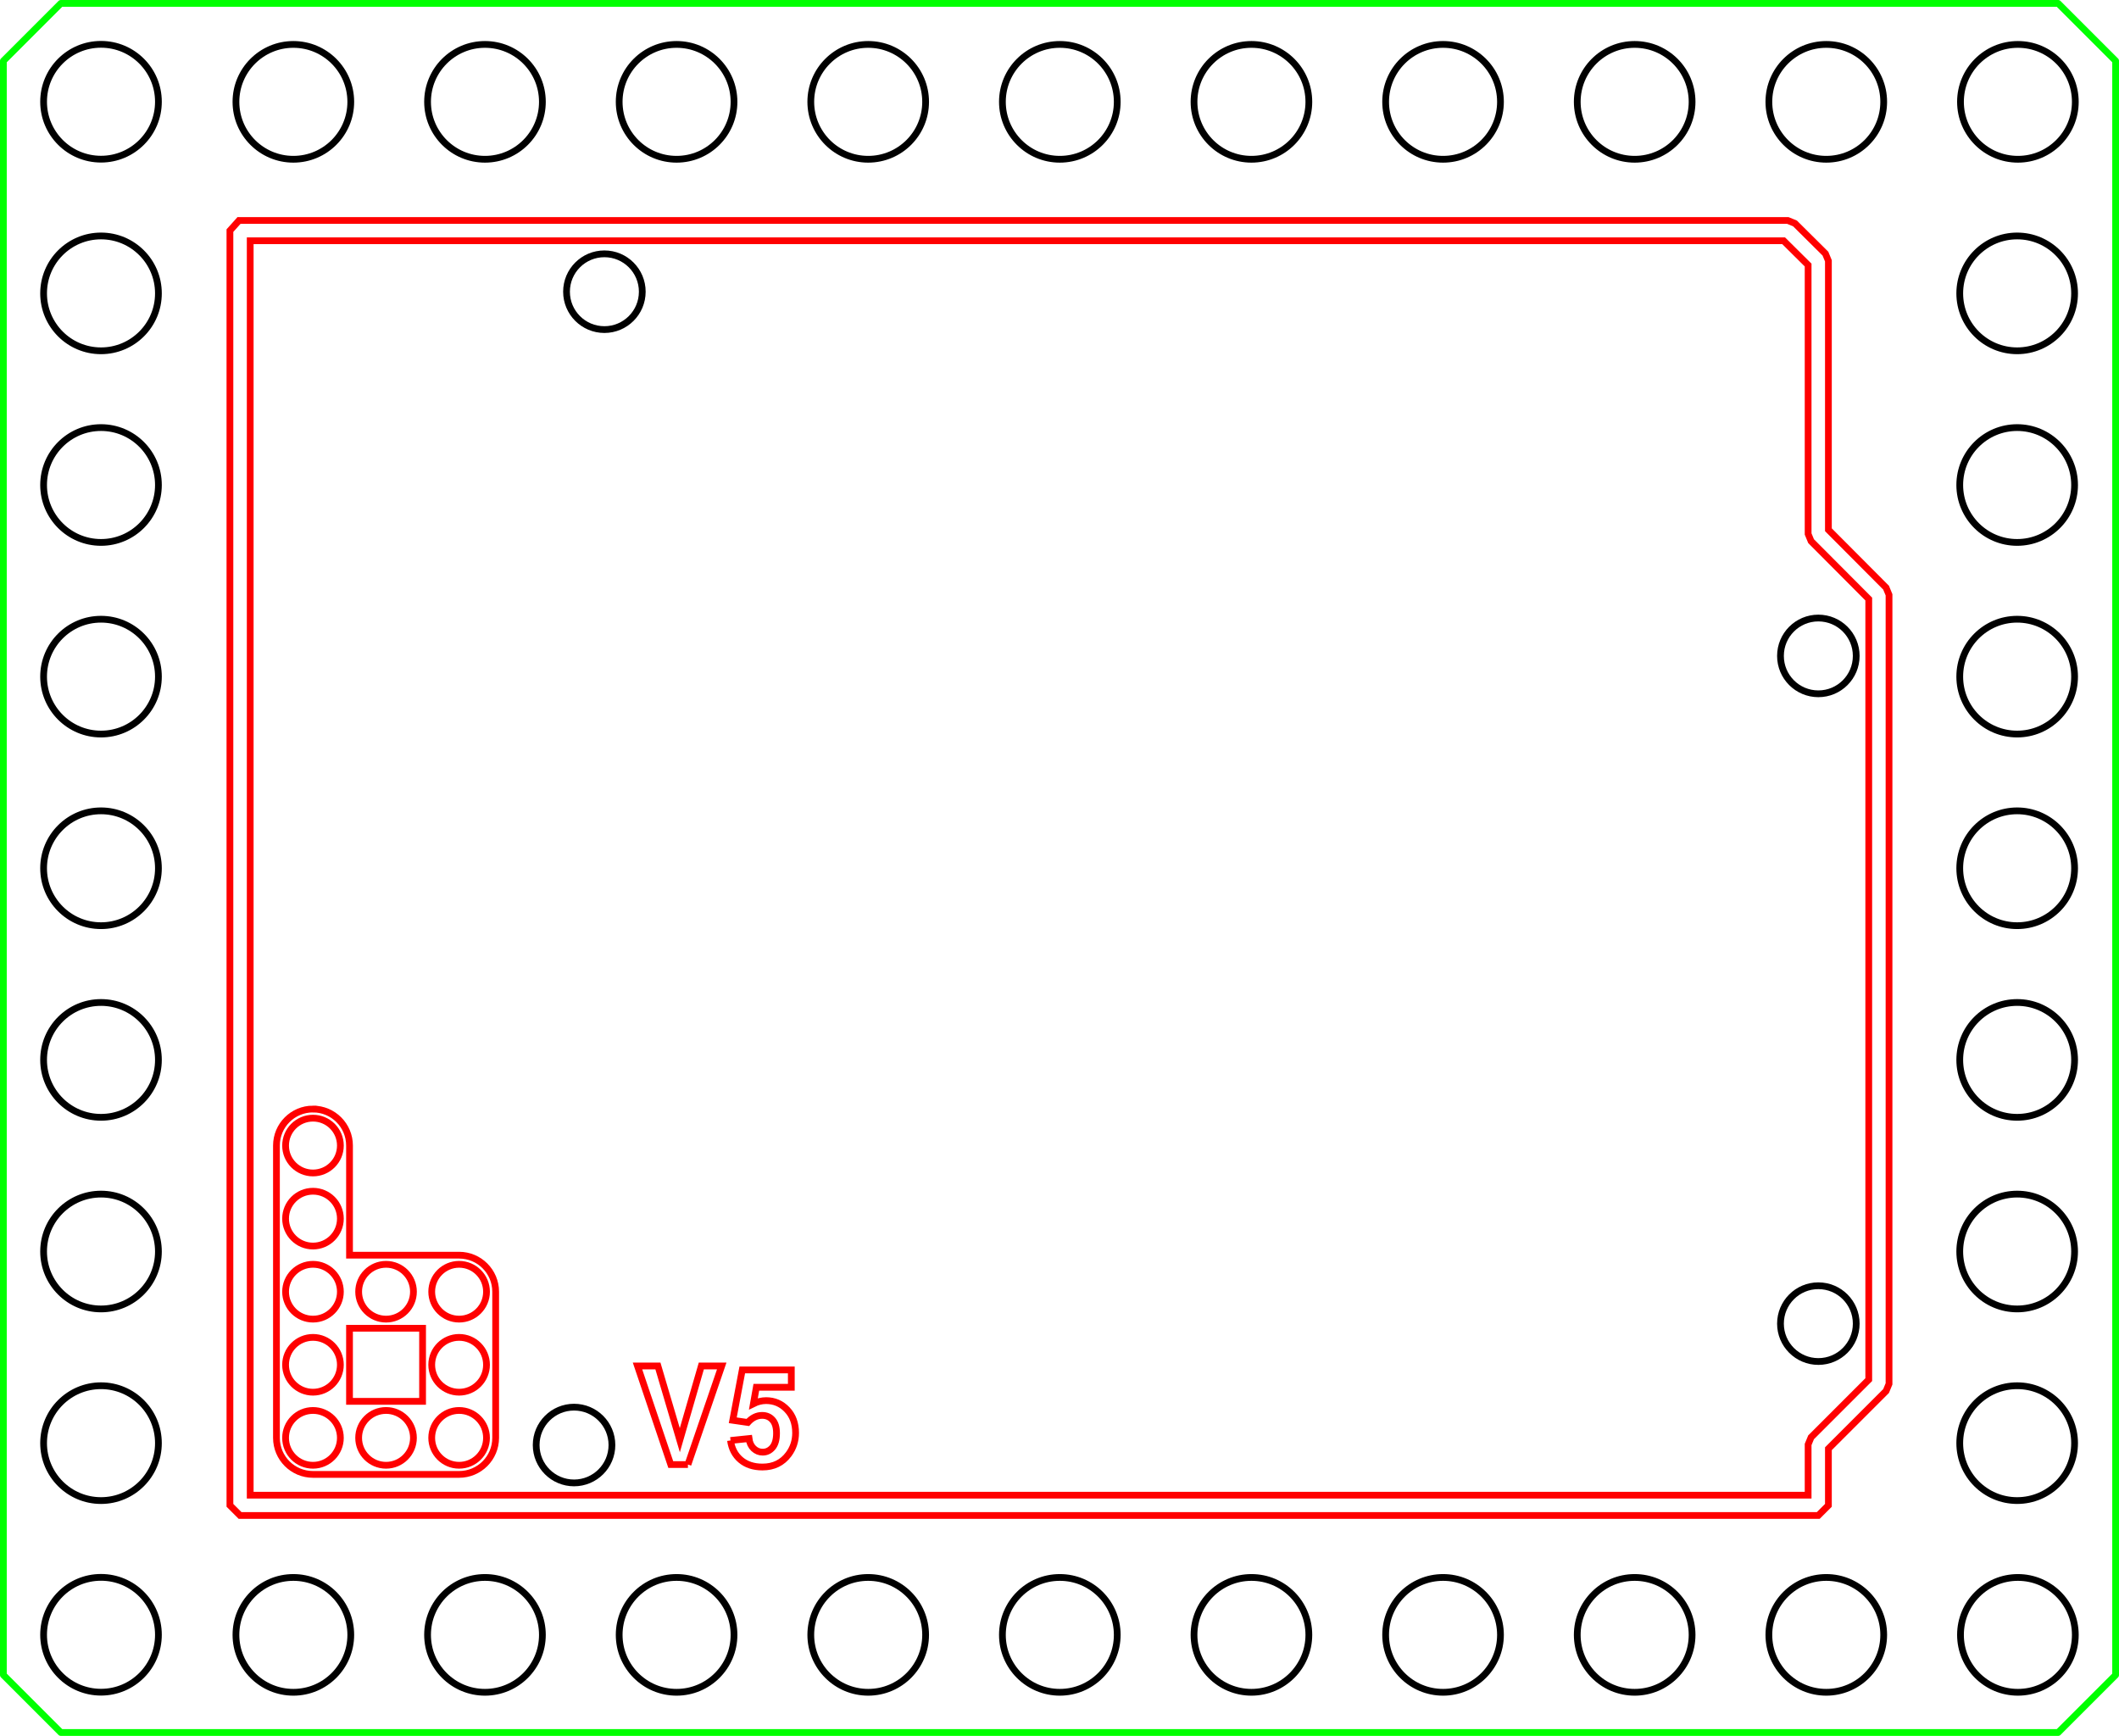 <?xml version="1.0" encoding="UTF-8" standalone="no"?>
<!-- Created with Inkscape (http://www.inkscape.org/) -->

<svg
   xmlns:dc="http://purl.org/dc/elements/1.1/"
   xmlns:cc="http://creativecommons.org/ns#"
   xmlns:rdf="http://www.w3.org/1999/02/22-rdf-syntax-ns#"
   xmlns:svg="http://www.w3.org/2000/svg"
   xmlns="http://www.w3.org/2000/svg"
   xmlns:sodipodi="http://sodipodi.sourceforge.net/DTD/sodipodi-0.dtd"
   xmlns:inkscape="http://www.inkscape.org/namespaces/inkscape"
   width="313.472"
   height="256.779"
   id="svg4750"
   version="1.1"
   inkscape:version="0.48.3.1 r9886"
   sodipodi:docname="arduino_v5.svg"
   inkscape:export-filename="/home/matthew/repo/wnl_svn/bricktronics/laser_cut_mount/proto2.png"
   inkscape:export-xdpi="89.972054"
   inkscape:export-ydpi="89.972054">
  <sodipodi:namedview
     id="base"
     pagecolor="#ffffff"
     bordercolor="#666666"
     borderopacity="1.0"
     inkscape:pageopacity="1"
     inkscape:pageshadow="2"
     inkscape:zoom="2.9168997"
     inkscape:cx="156.73622"
     inkscape:cy="128.38974"
     inkscape:document-units="px"
     inkscape:current-layer="layer1"
     showgrid="false"
     inkscape:window-width="1535"
     inkscape:window-height="876"
     inkscape:window-x="65"
     inkscape:window-y="24"
     inkscape:window-maximized="1"
     fit-margin-top="0"
     fit-margin-left="0"
     fit-margin-right="0"
     fit-margin-bottom="0"
     inkscape:snap-global="true"
     inkscape:snap-smooth-nodes="true"
     inkscape:object-nodes="true"
     inkscape:snap-bbox="false"
     inkscape:bbox-paths="false"
     inkscape:bbox-nodes="true"
     units="in"
     showguides="true"
     inkscape:guide-bbox="true"
     inkscape:snap-page="false" />
  <defs
     id="defs4752" />
  <g
     transform="translate(-465.092,993.303)"
     id="layer1"
     inkscape:groupmode="layer"
     inkscape:label="Layer 1">
    <path
       inkscape:connector-curvature="0"
       id="rect10001"
       d="m 474.096,-992.803 295.465,0 8.504,8.504 0,238.772 -8.504,8.504 -295.465,0 -8.504,-8.504 0,-238.772 z"
       style="fill:none;stroke:#00ff00;stroke-width:1;stroke-linecap:round;stroke-linejoin:round;stroke-miterlimit:4;stroke-opacity:1;stroke-dasharray:none;stroke-dashoffset:0"
       sodipodi:nodetypes="ccccccccc" />
    <path
       transform="matrix(2.245,0,0,2.245,466.362,-1559.271)"
       style="fill:none;stroke:#000000;stroke-width:0.445;stroke-linecap:round;stroke-linejoin:round;stroke-miterlimit:4;stroke-opacity:1;stroke-dasharray:none;stroke-dashoffset:0"
       d="m 121.75,339.316 c 0,1.379 -1.118,2.496 -2.496,2.496 -1.379,0 -2.496,-1.118 -2.496,-2.496 0,-1.379 1.118,-2.496 2.496,-2.496 1.379,0 2.496,1.118 2.496,2.496 z"
       id="path8577"
       inkscape:connector-curvature="0" />
    <path
       transform="matrix(2.245,0,0,2.245,466.362,-1658.042)"
       style="fill:none;stroke:#000000;stroke-width:0.445;stroke-linecap:round;stroke-linejoin:round;stroke-miterlimit:4;stroke-opacity:1;stroke-dasharray:none;stroke-dashoffset:0"
       d="m 121.75,339.316 c 0,1.379 -1.118,2.496 -2.496,2.496 -1.379,0 -2.496,-1.118 -2.496,-2.496 0,-1.379 1.118,-2.496 2.496,-2.496 1.379,0 2.496,1.118 2.496,2.496 z"
       id="path8579"
       inkscape:connector-curvature="0" />
    <path
       transform="matrix(2.245,0,0,2.245,286.777,-1711.917)"
       style="fill:none;stroke:#000000;stroke-width:0.445;stroke-linecap:round;stroke-linejoin:round;stroke-miterlimit:4;stroke-opacity:1;stroke-dasharray:none;stroke-dashoffset:0"
       d="m 121.75,339.316 c 0,1.379 -1.118,2.496 -2.496,2.496 -1.379,0 -2.496,-1.118 -2.496,-2.496 0,-1.379 1.118,-2.496 2.496,-2.496 1.379,0 2.496,1.118 2.496,2.496 z"
       id="path8581"
       inkscape:connector-curvature="0" />
    <path
       transform="matrix(2.245,0,0,2.245,282.288,-1541.312)"
       style="fill:none;stroke:#000000;stroke-width:0.445;stroke-linecap:round;stroke-linejoin:round;stroke-miterlimit:4;stroke-opacity:1;stroke-dasharray:none;stroke-dashoffset:0"
       d="m 121.75,339.316 c 0,1.379 -1.118,2.496 -2.496,2.496 -1.379,0 -2.496,-1.118 -2.496,-2.496 0,-1.379 1.118,-2.496 2.496,-2.496 1.379,0 2.496,1.118 2.496,2.496 z"
       id="path8583"
       inkscape:connector-curvature="0" />
    <path
       transform="matrix(0,-0.253,0.253,0,429.921,-712.446)"
       style="fill:none;stroke:#000000;stroke-width:3.948;stroke-miterlimit:4;stroke-opacity:1;stroke-dasharray:none"
       d="m 187.857,198.076 c 0,18.541 -15.03,33.571 -33.571,33.571 -18.541,0 -33.571,-15.03 -33.571,-33.571 0,-18.541 15.03,-33.571 33.571,-33.571 18.541,0 33.571,15.03 33.571,33.571 z"
       id="path8537"
       inkscape:connector-curvature="0" />
    <path
       transform="matrix(0,-0.253,0.253,0,429.921,-740.792)"
       style="fill:none;stroke:#000000;stroke-width:3.948;stroke-miterlimit:4;stroke-opacity:1;stroke-dasharray:none"
       d="m 187.857,198.076 c 0,18.541 -15.03,33.571 -33.571,33.571 -18.541,0 -33.571,-15.03 -33.571,-33.571 0,-18.541 15.03,-33.571 33.571,-33.571 18.541,0 33.571,15.03 33.571,33.571 z"
       id="path8539"
       inkscape:connector-curvature="0" />
    <path
       transform="matrix(0,-0.253,0.253,0,429.921,-769.139)"
       style="fill:none;stroke:#000000;stroke-width:3.948;stroke-miterlimit:4;stroke-opacity:1;stroke-dasharray:none"
       d="m 187.857,198.076 c 0,18.541 -15.03,33.571 -33.571,33.571 -18.541,0 -33.571,-15.03 -33.571,-33.571 0,-18.541 15.03,-33.571 33.571,-33.571 18.541,0 33.571,15.03 33.571,33.571 z"
       id="path8541"
       inkscape:connector-curvature="0" />
    <path
       transform="matrix(0,-0.253,0.253,0,429.921,-797.485)"
       style="fill:none;stroke:#000000;stroke-width:3.948;stroke-miterlimit:4;stroke-opacity:1;stroke-dasharray:none"
       d="m 187.857,198.076 c 0,18.541 -15.03,33.571 -33.571,33.571 -18.541,0 -33.571,-15.03 -33.571,-33.571 0,-18.541 15.03,-33.571 33.571,-33.571 18.541,0 33.571,15.03 33.571,33.571 z"
       id="path8543"
       inkscape:connector-curvature="0" />
    <path
       transform="matrix(0,-0.253,0.253,0,429.921,-825.832)"
       style="fill:none;stroke:#000000;stroke-width:3.948;stroke-miterlimit:4;stroke-opacity:1;stroke-dasharray:none"
       d="m 187.857,198.076 c 0,18.541 -15.03,33.571 -33.571,33.571 -18.541,0 -33.571,-15.03 -33.571,-33.571 0,-18.541 15.03,-33.571 33.571,-33.571 18.541,0 33.571,15.03 33.571,33.571 z"
       id="path8545"
       inkscape:connector-curvature="0" />
    <path
       transform="matrix(0,-0.253,0.253,0,429.921,-854.178)"
       style="fill:none;stroke:#000000;stroke-width:3.948;stroke-miterlimit:4;stroke-opacity:1;stroke-dasharray:none"
       d="m 187.857,198.076 c 0,18.541 -15.03,33.571 -33.571,33.571 -18.541,0 -33.571,-15.03 -33.571,-33.571 0,-18.541 15.03,-33.571 33.571,-33.571 18.541,0 33.571,15.03 33.571,33.571 z"
       id="path8547"
       inkscape:connector-curvature="0" />
    <path
       transform="matrix(0,-0.253,0.253,0,429.921,-882.525)"
       style="fill:none;stroke:#000000;stroke-width:3.948;stroke-miterlimit:4;stroke-opacity:1;stroke-dasharray:none"
       d="m 187.857,198.076 c 0,18.541 -15.03,33.571 -33.571,33.571 -18.541,0 -33.571,-15.03 -33.571,-33.571 0,-18.541 15.03,-33.571 33.571,-33.571 18.541,0 33.571,15.03 33.571,33.571 z"
       id="path8549"
       inkscape:connector-curvature="0" />
    <path
       transform="matrix(0,-0.253,0.253,0,429.921,-910.871)"
       style="fill:none;stroke:#000000;stroke-width:3.948;stroke-miterlimit:4;stroke-opacity:1;stroke-dasharray:none"
       d="m 187.857,198.076 c 0,18.541 -15.03,33.571 -33.571,33.571 -18.541,0 -33.571,-15.03 -33.571,-33.571 0,-18.541 15.03,-33.571 33.571,-33.571 18.541,0 33.571,15.03 33.571,33.571 z"
       id="path8551"
       inkscape:connector-curvature="0" />
    <path
       transform="matrix(0,-0.253,0.253,0,429.921,-939.218)"
       style="fill:none;stroke:#000000;stroke-width:3.948;stroke-miterlimit:4;stroke-opacity:1;stroke-dasharray:none"
       d="m 187.857,198.076 c 0,18.541 -15.03,33.571 -33.571,33.571 -18.541,0 -33.571,-15.03 -33.571,-33.571 0,-18.541 15.03,-33.571 33.571,-33.571 18.541,0 33.571,15.03 33.571,33.571 z"
       id="path8553"
       inkscape:connector-curvature="0" />
    <path
       transform="matrix(0,-0.253,0.253,0,713.386,-740.792)"
       style="fill:none;stroke:#000000;stroke-width:3.948;stroke-miterlimit:4;stroke-opacity:1;stroke-dasharray:none"
       d="m 187.857,198.076 c 0,18.541 -15.03,33.571 -33.571,33.571 -18.541,0 -33.571,-15.03 -33.571,-33.571 0,-18.541 15.03,-33.571 33.571,-33.571 18.541,0 33.571,15.03 33.571,33.571 z"
       id="path8555"
       inkscape:connector-curvature="0" />
    <path
       transform="matrix(0,-0.253,0.253,0,713.386,-769.139)"
       style="fill:none;stroke:#000000;stroke-width:3.948;stroke-miterlimit:4;stroke-opacity:1;stroke-dasharray:none"
       d="m 187.857,198.076 c 0,18.541 -15.03,33.571 -33.571,33.571 -18.541,0 -33.571,-15.03 -33.571,-33.571 0,-18.541 15.03,-33.571 33.571,-33.571 18.541,0 33.571,15.03 33.571,33.571 z"
       id="path8557"
       inkscape:connector-curvature="0" />
    <path
       transform="matrix(0,-0.253,0.253,0,713.386,-797.485)"
       style="fill:none;stroke:#000000;stroke-width:3.948;stroke-miterlimit:4;stroke-opacity:1;stroke-dasharray:none"
       d="m 187.857,198.076 c 0,18.541 -15.03,33.571 -33.571,33.571 -18.541,0 -33.571,-15.03 -33.571,-33.571 0,-18.541 15.03,-33.571 33.571,-33.571 18.541,0 33.571,15.03 33.571,33.571 z"
       id="path8559"
       inkscape:connector-curvature="0" />
    <path
       transform="matrix(0,-0.253,0.253,0,713.386,-825.832)"
       style="fill:none;stroke:#000000;stroke-width:3.948;stroke-miterlimit:4;stroke-opacity:1;stroke-dasharray:none"
       d="m 187.857,198.076 c 0,18.541 -15.03,33.571 -33.571,33.571 -18.541,0 -33.571,-15.03 -33.571,-33.571 0,-18.541 15.03,-33.571 33.571,-33.571 18.541,0 33.571,15.03 33.571,33.571 z"
       id="path8561"
       inkscape:connector-curvature="0" />
    <path
       transform="matrix(0,-0.253,0.253,0,713.386,-854.178)"
       style="fill:none;stroke:#000000;stroke-width:3.948;stroke-miterlimit:4;stroke-opacity:1;stroke-dasharray:none"
       d="m 187.857,198.076 c 0,18.541 -15.03,33.571 -33.571,33.571 -18.541,0 -33.571,-15.03 -33.571,-33.571 0,-18.541 15.03,-33.571 33.571,-33.571 18.541,0 33.571,15.03 33.571,33.571 z"
       id="path8563"
       inkscape:connector-curvature="0" />
    <path
       transform="matrix(0,-0.253,0.253,0,713.386,-882.525)"
       style="fill:none;stroke:#000000;stroke-width:3.948;stroke-miterlimit:4;stroke-opacity:1;stroke-dasharray:none"
       d="m 187.857,198.076 c 0,18.541 -15.03,33.571 -33.571,33.571 -18.541,0 -33.571,-15.03 -33.571,-33.571 0,-18.541 15.03,-33.571 33.571,-33.571 18.541,0 33.571,15.03 33.571,33.571 z"
       id="path8565"
       inkscape:connector-curvature="0" />
    <path
       transform="matrix(0,-0.253,0.253,0,713.386,-910.871)"
       style="fill:none;stroke:#000000;stroke-width:3.948;stroke-miterlimit:4;stroke-opacity:1;stroke-dasharray:none"
       d="m 187.857,198.076 c 0,18.541 -15.03,33.571 -33.571,33.571 -18.541,0 -33.571,-15.03 -33.571,-33.571 0,-18.541 15.03,-33.571 33.571,-33.571 18.541,0 33.571,15.03 33.571,33.571 z"
       id="path8567"
       inkscape:connector-curvature="0" />
    <path
       transform="matrix(-0.253,1.0135064e-8,-1.0135064e-8,-0.253,745.949,-928.125)"
       style="fill:none;stroke:#000000;stroke-width:3.948;stroke-miterlimit:4;stroke-opacity:1;stroke-dasharray:none"
       d="m 187.857,198.076 c 0,18.541 -15.03,33.571 -33.571,33.571 -18.541,0 -33.571,-15.03 -33.571,-33.571 0,-18.541 15.03,-33.571 33.571,-33.571 18.541,0 33.571,15.03 33.571,33.571 z"
       id="path8593"
       inkscape:connector-curvature="0" />
    <path
       transform="matrix(-0.253,1.0135064e-8,-1.0135064e-8,-0.253,717.603,-928.125)"
       style="fill:none;stroke:#000000;stroke-width:3.948;stroke-miterlimit:4;stroke-opacity:1;stroke-dasharray:none"
       d="m 187.857,198.076 c 0,18.541 -15.03,33.571 -33.571,33.571 -18.541,0 -33.571,-15.03 -33.571,-33.571 0,-18.541 15.03,-33.571 33.571,-33.571 18.541,0 33.571,15.03 33.571,33.571 z"
       id="path8595"
       inkscape:connector-curvature="0" />
    <path
       transform="matrix(-0.253,1.0135064e-8,-1.0135064e-8,-0.253,689.256,-928.125)"
       style="fill:none;stroke:#000000;stroke-width:3.948;stroke-miterlimit:4;stroke-opacity:1;stroke-dasharray:none"
       d="m 187.857,198.076 c 0,18.541 -15.03,33.571 -33.571,33.571 -18.541,0 -33.571,-15.03 -33.571,-33.571 0,-18.541 15.03,-33.571 33.571,-33.571 18.541,0 33.571,15.03 33.571,33.571 z"
       id="path8597"
       inkscape:connector-curvature="0" />
    <path
       transform="matrix(-0.253,1.0135064e-8,-1.0135064e-8,-0.253,660.91,-928.125)"
       style="fill:none;stroke:#000000;stroke-width:3.948;stroke-miterlimit:4;stroke-opacity:1;stroke-dasharray:none"
       d="m 187.857,198.076 c 0,18.541 -15.03,33.571 -33.571,33.571 -18.541,0 -33.571,-15.03 -33.571,-33.571 0,-18.541 15.03,-33.571 33.571,-33.571 18.541,0 33.571,15.03 33.571,33.571 z"
       id="path8599"
       inkscape:connector-curvature="0" />
    <path
       transform="matrix(-0.253,1.0135064e-8,-1.0135064e-8,-0.253,632.563,-928.125)"
       style="fill:none;stroke:#000000;stroke-width:3.948;stroke-miterlimit:4;stroke-opacity:1;stroke-dasharray:none"
       d="m 187.857,198.076 c 0,18.541 -15.03,33.571 -33.571,33.571 -18.541,0 -33.571,-15.03 -33.571,-33.571 0,-18.541 15.03,-33.571 33.571,-33.571 18.541,0 33.571,15.03 33.571,33.571 z"
       id="path8601"
       inkscape:connector-curvature="0" />
    <path
       transform="matrix(-0.253,1.0135064e-8,-1.0135064e-8,-0.253,604.217,-928.125)"
       style="fill:none;stroke:#000000;stroke-width:3.948;stroke-miterlimit:4;stroke-opacity:1;stroke-dasharray:none"
       d="m 187.857,198.076 c 0,18.541 -15.03,33.571 -33.571,33.571 -18.541,0 -33.571,-15.03 -33.571,-33.571 0,-18.541 15.03,-33.571 33.571,-33.571 18.541,0 33.571,15.03 33.571,33.571 z"
       id="path8603"
       inkscape:connector-curvature="0" />
    <path
       transform="matrix(-0.253,1.0135064e-8,-1.0135064e-8,-0.253,575.871,-928.125)"
       style="fill:none;stroke:#000000;stroke-width:3.948;stroke-miterlimit:4;stroke-opacity:1;stroke-dasharray:none"
       d="m 187.857,198.076 c 0,18.541 -15.03,33.571 -33.571,33.571 -18.541,0 -33.571,-15.03 -33.571,-33.571 0,-18.541 15.03,-33.571 33.571,-33.571 18.541,0 33.571,15.03 33.571,33.571 z"
       id="path8605"
       inkscape:connector-curvature="0" />
    <path
       transform="matrix(-0.253,1.0135064e-8,-1.0135064e-8,-0.253,547.524,-928.125)"
       style="fill:none;stroke:#000000;stroke-width:3.948;stroke-miterlimit:4;stroke-opacity:1;stroke-dasharray:none"
       d="m 187.857,198.076 c 0,18.541 -15.03,33.571 -33.571,33.571 -18.541,0 -33.571,-15.03 -33.571,-33.571 0,-18.541 15.03,-33.571 33.571,-33.571 18.541,0 33.571,15.03 33.571,33.571 z"
       id="path8607"
       inkscape:connector-curvature="0" />
    <path
       transform="matrix(-0.253,1.0135064e-8,-1.0135064e-8,-0.253,802.642,-928.125)"
       style="fill:none;stroke:#000000;stroke-width:3.948;stroke-miterlimit:4;stroke-opacity:1;stroke-dasharray:none"
       d="m 187.857,198.076 c 0,18.541 -15.03,33.571 -33.571,33.571 -18.541,0 -33.571,-15.03 -33.571,-33.571 0,-18.541 15.03,-33.571 33.571,-33.571 18.541,0 33.571,15.03 33.571,33.571 z"
       id="path8609"
       inkscape:connector-curvature="0" />
    <path
       transform="matrix(-0.253,1.0135064e-8,-1.0135064e-8,-0.253,774.296,-928.125)"
       style="fill:none;stroke:#000000;stroke-width:3.948;stroke-miterlimit:4;stroke-opacity:1;stroke-dasharray:none"
       d="m 187.857,198.076 c 0,18.541 -15.03,33.571 -33.571,33.571 -18.541,0 -33.571,-15.03 -33.571,-33.571 0,-18.541 15.03,-33.571 33.571,-33.571 18.541,0 33.571,15.03 33.571,33.571 z"
       id="path8611"
       inkscape:connector-curvature="0" />
    <path
       transform="matrix(-0.253,1.0135064e-8,-1.0135064e-8,-0.253,745.949,-701.353)"
       style="fill:none;stroke:#000000;stroke-width:3.948;stroke-miterlimit:4;stroke-opacity:1;stroke-dasharray:none"
       d="m 187.857,198.076 c 0,18.541 -15.03,33.571 -33.571,33.571 -18.541,0 -33.571,-15.03 -33.571,-33.571 0,-18.541 15.03,-33.571 33.571,-33.571 18.541,0 33.571,15.03 33.571,33.571 z"
       id="path8613"
       inkscape:connector-curvature="0" />
    <path
       transform="matrix(-0.253,1.0135064e-8,-1.0135064e-8,-0.253,717.603,-701.353)"
       style="fill:none;stroke:#000000;stroke-width:3.948;stroke-miterlimit:4;stroke-opacity:1;stroke-dasharray:none"
       d="m 187.857,198.076 c 0,18.541 -15.03,33.571 -33.571,33.571 -18.541,0 -33.571,-15.03 -33.571,-33.571 0,-18.541 15.03,-33.571 33.571,-33.571 18.541,0 33.571,15.03 33.571,33.571 z"
       id="path8615"
       inkscape:connector-curvature="0" />
    <path
       transform="matrix(-0.253,1.0135064e-8,-1.0135064e-8,-0.253,689.256,-701.353)"
       style="fill:none;stroke:#000000;stroke-width:3.948;stroke-miterlimit:4;stroke-opacity:1;stroke-dasharray:none"
       d="m 187.857,198.076 c 0,18.541 -15.03,33.571 -33.571,33.571 -18.541,0 -33.571,-15.03 -33.571,-33.571 0,-18.541 15.03,-33.571 33.571,-33.571 18.541,0 33.571,15.03 33.571,33.571 z"
       id="path8617"
       inkscape:connector-curvature="0" />
    <path
       transform="matrix(-0.253,1.0135064e-8,-1.0135064e-8,-0.253,660.91,-701.353)"
       style="fill:none;stroke:#000000;stroke-width:3.948;stroke-miterlimit:4;stroke-opacity:1;stroke-dasharray:none"
       d="m 187.857,198.076 c 0,18.541 -15.03,33.571 -33.571,33.571 -18.541,0 -33.571,-15.03 -33.571,-33.571 0,-18.541 15.03,-33.571 33.571,-33.571 18.541,0 33.571,15.03 33.571,33.571 z"
       id="path8619"
       inkscape:connector-curvature="0" />
    <path
       transform="matrix(-0.253,1.0135064e-8,-1.0135064e-8,-0.253,632.563,-701.353)"
       style="fill:none;stroke:#000000;stroke-width:3.948;stroke-miterlimit:4;stroke-opacity:1;stroke-dasharray:none"
       d="m 187.857,198.076 c 0,18.541 -15.03,33.571 -33.571,33.571 -18.541,0 -33.571,-15.03 -33.571,-33.571 0,-18.541 15.03,-33.571 33.571,-33.571 18.541,0 33.571,15.03 33.571,33.571 z"
       id="path8621"
       inkscape:connector-curvature="0" />
    <path
       transform="matrix(-0.253,1.0135064e-8,-1.0135064e-8,-0.253,604.217,-701.353)"
       style="fill:none;stroke:#000000;stroke-width:3.948;stroke-miterlimit:4;stroke-opacity:1;stroke-dasharray:none"
       d="m 187.857,198.076 c 0,18.541 -15.03,33.571 -33.571,33.571 -18.541,0 -33.571,-15.03 -33.571,-33.571 0,-18.541 15.03,-33.571 33.571,-33.571 18.541,0 33.571,15.03 33.571,33.571 z"
       id="path8623"
       inkscape:connector-curvature="0" />
    <path
       transform="matrix(-0.253,1.0135064e-8,-1.0135064e-8,-0.253,575.871,-701.353)"
       style="fill:none;stroke:#000000;stroke-width:3.948;stroke-miterlimit:4;stroke-opacity:1;stroke-dasharray:none"
       d="m 187.857,198.076 c 0,18.541 -15.03,33.571 -33.571,33.571 -18.541,0 -33.571,-15.03 -33.571,-33.571 0,-18.541 15.03,-33.571 33.571,-33.571 18.541,0 33.571,15.03 33.571,33.571 z"
       id="path8625"
       inkscape:connector-curvature="0" />
    <path
       transform="matrix(-0.253,1.0135064e-8,-1.0135064e-8,-0.253,547.524,-701.353)"
       style="fill:none;stroke:#000000;stroke-width:3.948;stroke-miterlimit:4;stroke-opacity:1;stroke-dasharray:none"
       d="m 187.857,198.076 c 0,18.541 -15.03,33.571 -33.571,33.571 -18.541,0 -33.571,-15.03 -33.571,-33.571 0,-18.541 15.03,-33.571 33.571,-33.571 18.541,0 33.571,15.03 33.571,33.571 z"
       id="path8627"
       inkscape:connector-curvature="0" />
    <path
       transform="matrix(-0.253,1.0135064e-8,-1.0135064e-8,-0.253,774.296,-701.353)"
       style="fill:none;stroke:#000000;stroke-width:3.948;stroke-miterlimit:4;stroke-opacity:1;stroke-dasharray:none"
       d="m 187.857,198.076 c 0,18.541 -15.03,33.571 -33.571,33.571 -18.541,0 -33.571,-15.03 -33.571,-33.571 0,-18.541 15.03,-33.571 33.571,-33.571 18.541,0 33.571,15.03 33.571,33.571 z"
       id="path8629"
       inkscape:connector-curvature="0" />
    <path
       transform="matrix(-0.253,1.0135064e-8,-1.0135064e-8,-0.253,802.642,-701.353)"
       style="fill:none;stroke:#000000;stroke-width:3.948;stroke-miterlimit:4;stroke-opacity:1;stroke-dasharray:none"
       d="m 187.857,198.076 c 0,18.541 -15.03,33.571 -33.571,33.571 -18.541,0 -33.571,-15.03 -33.571,-33.571 0,-18.541 15.03,-33.571 33.571,-33.571 18.541,0 33.571,15.03 33.571,33.571 z"
       id="path8631"
       inkscape:connector-curvature="0" />
    <path
       inkscape:connector-curvature="0"
       id="path8575"
       d="m 500.45,-960.69 -1.344,1.5 0,188.562 1.5,1.5 233.469,0 1.5,-1.5 0,-8.375 8.531,-8.531 0.438,-1.062 0,-116.719 -0.438,-1.062 -8.531,-8.562 0,-39.781 -0.438,-1.062 -4.5,-4.469 -1.062,-0.438 -228.969,0 z m 1.656,3 226.844,0 3.625,3.594 0,39.781 0.438,1.062 8.531,8.562 0,115.469 -8.531,8.531 -0.438,1.062 0,7.5 -230.469,0 z"
       style="font-size:medium;font-style:normal;font-variant:normal;font-weight:normal;font-stretch:normal;text-indent:0;text-align:start;text-decoration:none;line-height:normal;letter-spacing:normal;word-spacing:normal;text-transform:none;direction:ltr;block-progression:tb;writing-mode:lr-tb;text-anchor:start;baseline-shift:baseline;color:#000000;fill:none;stroke:#ff0000;stroke-width:1;stroke-miterlimit:4;stroke-opacity:1;stroke-dasharray:none;marker:none;visibility:visible;display:inline;overflow:visible;enable-background:accumulate;font-family:Sans;-inkscape-font-specification:Sans"
       sodipodi:nodetypes="cccccccccccccccccccccccccccccc" />
    <path
       id="path4389-1-3-2"
       d="m 511.393,-829.251 c -2.985,0 -5.405,2.42 -5.405,5.405 l 0,43.238 c 0,2.985 2.42,5.405 5.405,5.405 l 21.619,0 c 2.985,0 5.405,-2.42 5.405,-5.405 l 0,-4.274 0,-1.131 0,-16.214 c 0,-2.985 -2.42,-5.405 -5.405,-5.405 l -16.214,0 0,-16.214 c 0,-2.985 -2.42,-5.405 -5.405,-5.405 z m 0,1.351 c 2.239,0 4.054,1.815 4.054,4.054 0,2.239 -1.815,4.054 -4.054,4.054 -2.239,0 -4.054,-1.815 -4.054,-4.054 0,-2.239 1.815,-4.054 4.054,-4.054 z m 0,10.81 c 2.239,0 4.054,1.815 4.054,4.054 0,2.239 -1.815,4.054 -4.054,4.054 -2.239,0 -4.054,-1.815 -4.054,-4.054 0,-2.239 1.815,-4.054 4.054,-4.054 z m 0,10.81 c 2.239,0 4.054,1.815 4.054,4.054 0,2.239 -1.815,4.054 -4.054,4.054 -2.239,0 -4.054,-1.815 -4.054,-4.054 0,-2.239 1.815,-4.054 4.054,-4.054 z m 10.809,0 c 2.239,0 4.054,1.815 4.054,4.054 0,2.239 -1.815,4.054 -4.054,4.054 -2.239,0 -4.053,-1.815 -4.053,-4.054 0,-2.239 1.815,-4.054 4.053,-4.054 z m 10.809,0 c 2.239,0 4.054,1.815 4.054,4.054 0,2.239 -1.815,4.054 -4.054,4.054 -2.239,0 -4.053,-1.815 -4.053,-4.054 0,-2.239 1.815,-4.054 4.053,-4.054 z m -16.214,9.458 10.809,0 0,10.81 -10.809,0 z m -5.405,1.351 c 2.239,0 4.054,1.815 4.054,4.054 0,2.239 -1.815,4.054 -4.054,4.054 -2.239,0 -4.054,-1.815 -4.054,-4.054 0,-2.239 1.815,-4.054 4.054,-4.054 z m 21.619,0 c 2.239,0 4.054,1.815 4.054,4.054 0,2.239 -1.815,4.054 -4.054,4.054 -2.239,0 -4.053,-1.815 -4.053,-4.054 0,-2.239 1.815,-4.054 4.053,-4.054 z m -21.619,10.81 c 2.239,0 4.054,1.815 4.054,4.053 0,2.239 -1.815,4.054 -4.054,4.054 -2.239,0 -4.054,-1.815 -4.054,-4.054 0,-2.239 1.815,-4.053 4.054,-4.053 z m 10.809,0 c 2.239,0 4.054,1.815 4.054,4.053 0,2.239 -1.815,4.054 -4.054,4.054 -2.239,0 -4.053,-1.815 -4.053,-4.054 0,-2.239 1.815,-4.053 4.053,-4.053 z m 10.809,0 c 2.239,0 4.054,1.815 4.054,4.053 0,2.239 -1.815,4.054 -4.054,4.054 -2.239,0 -4.053,-1.815 -4.053,-4.054 0,-2.239 1.815,-4.053 4.053,-4.053 z"
       style="fill:none;stroke:#ff0000;stroke-width:1;stroke-miterlimit:4;stroke-opacity:1;stroke-dasharray:none"
       inkscape:connector-curvature="0"
       sodipodi:nodetypes="ssssssccsscssssssssssssssssssssssssssscccccsssssssssssssssssssssssss" />
    <path
       d="m 566.861,-776.661 -2.54,0 -4.92,-14.58 3.02,0 3.24,10.98 3.18,-10.98 3.02,0 -5,14.58"
       style="font-size:20px;font-style:normal;font-variant:normal;font-weight:bold;font-stretch:normal;line-height:125%;letter-spacing:0px;word-spacing:0px;fill:none;stroke:#ff0000;stroke-width:1;stroke-miterlimit:4;stroke-opacity:1;stroke-dasharray:none;font-family:FreeSans;-inkscape-font-specification:Sans Bold"
       id="path4475-8"
       inkscape:connector-curvature="0" />
    <path
       inkscape:connector-curvature="0"
       id="path10483"
       style="font-size:20px;font-style:normal;font-variant:normal;font-weight:bold;font-stretch:normal;line-height:125%;letter-spacing:0px;word-spacing:0px;fill:none;stroke:#ff0000;stroke-opacity:1;font-family:Arial;-inkscape-font-specification:Arial"
       d="m 573.161,-780.222 2.734,-0.283 c 0.078,0.619 0.309,1.11 0.693,1.475 0.384,0.358 0.827,0.537 1.328,0.537 0.573,0 1.058,-0.231 1.455,-0.693 0.397,-0.469 0.596,-1.172 0.596,-2.109 -1e-5,-0.879 -0.199,-1.536 -0.596,-1.973 -0.391,-0.443 -0.902,-0.664 -1.533,-0.664 -0.788,0 -1.494,0.348 -2.119,1.045 l -2.227,-0.322 1.406,-7.451 7.256,0 0,2.568 -5.176,0 -0.43,2.432 c 0.612,-0.306 1.237,-0.459 1.875,-0.459 1.217,0 2.249,0.443 3.096,1.328 0.846,0.885 1.27,2.034 1.27,3.447 -1e-5,1.178 -0.342,2.23 -1.025,3.154 -0.931,1.263 -2.223,1.895 -3.877,1.895 -1.322,0 -2.399,-0.355 -3.232,-1.065 -0.833,-0.71 -1.331,-1.663 -1.494,-2.861" />
  </g>
</svg>
